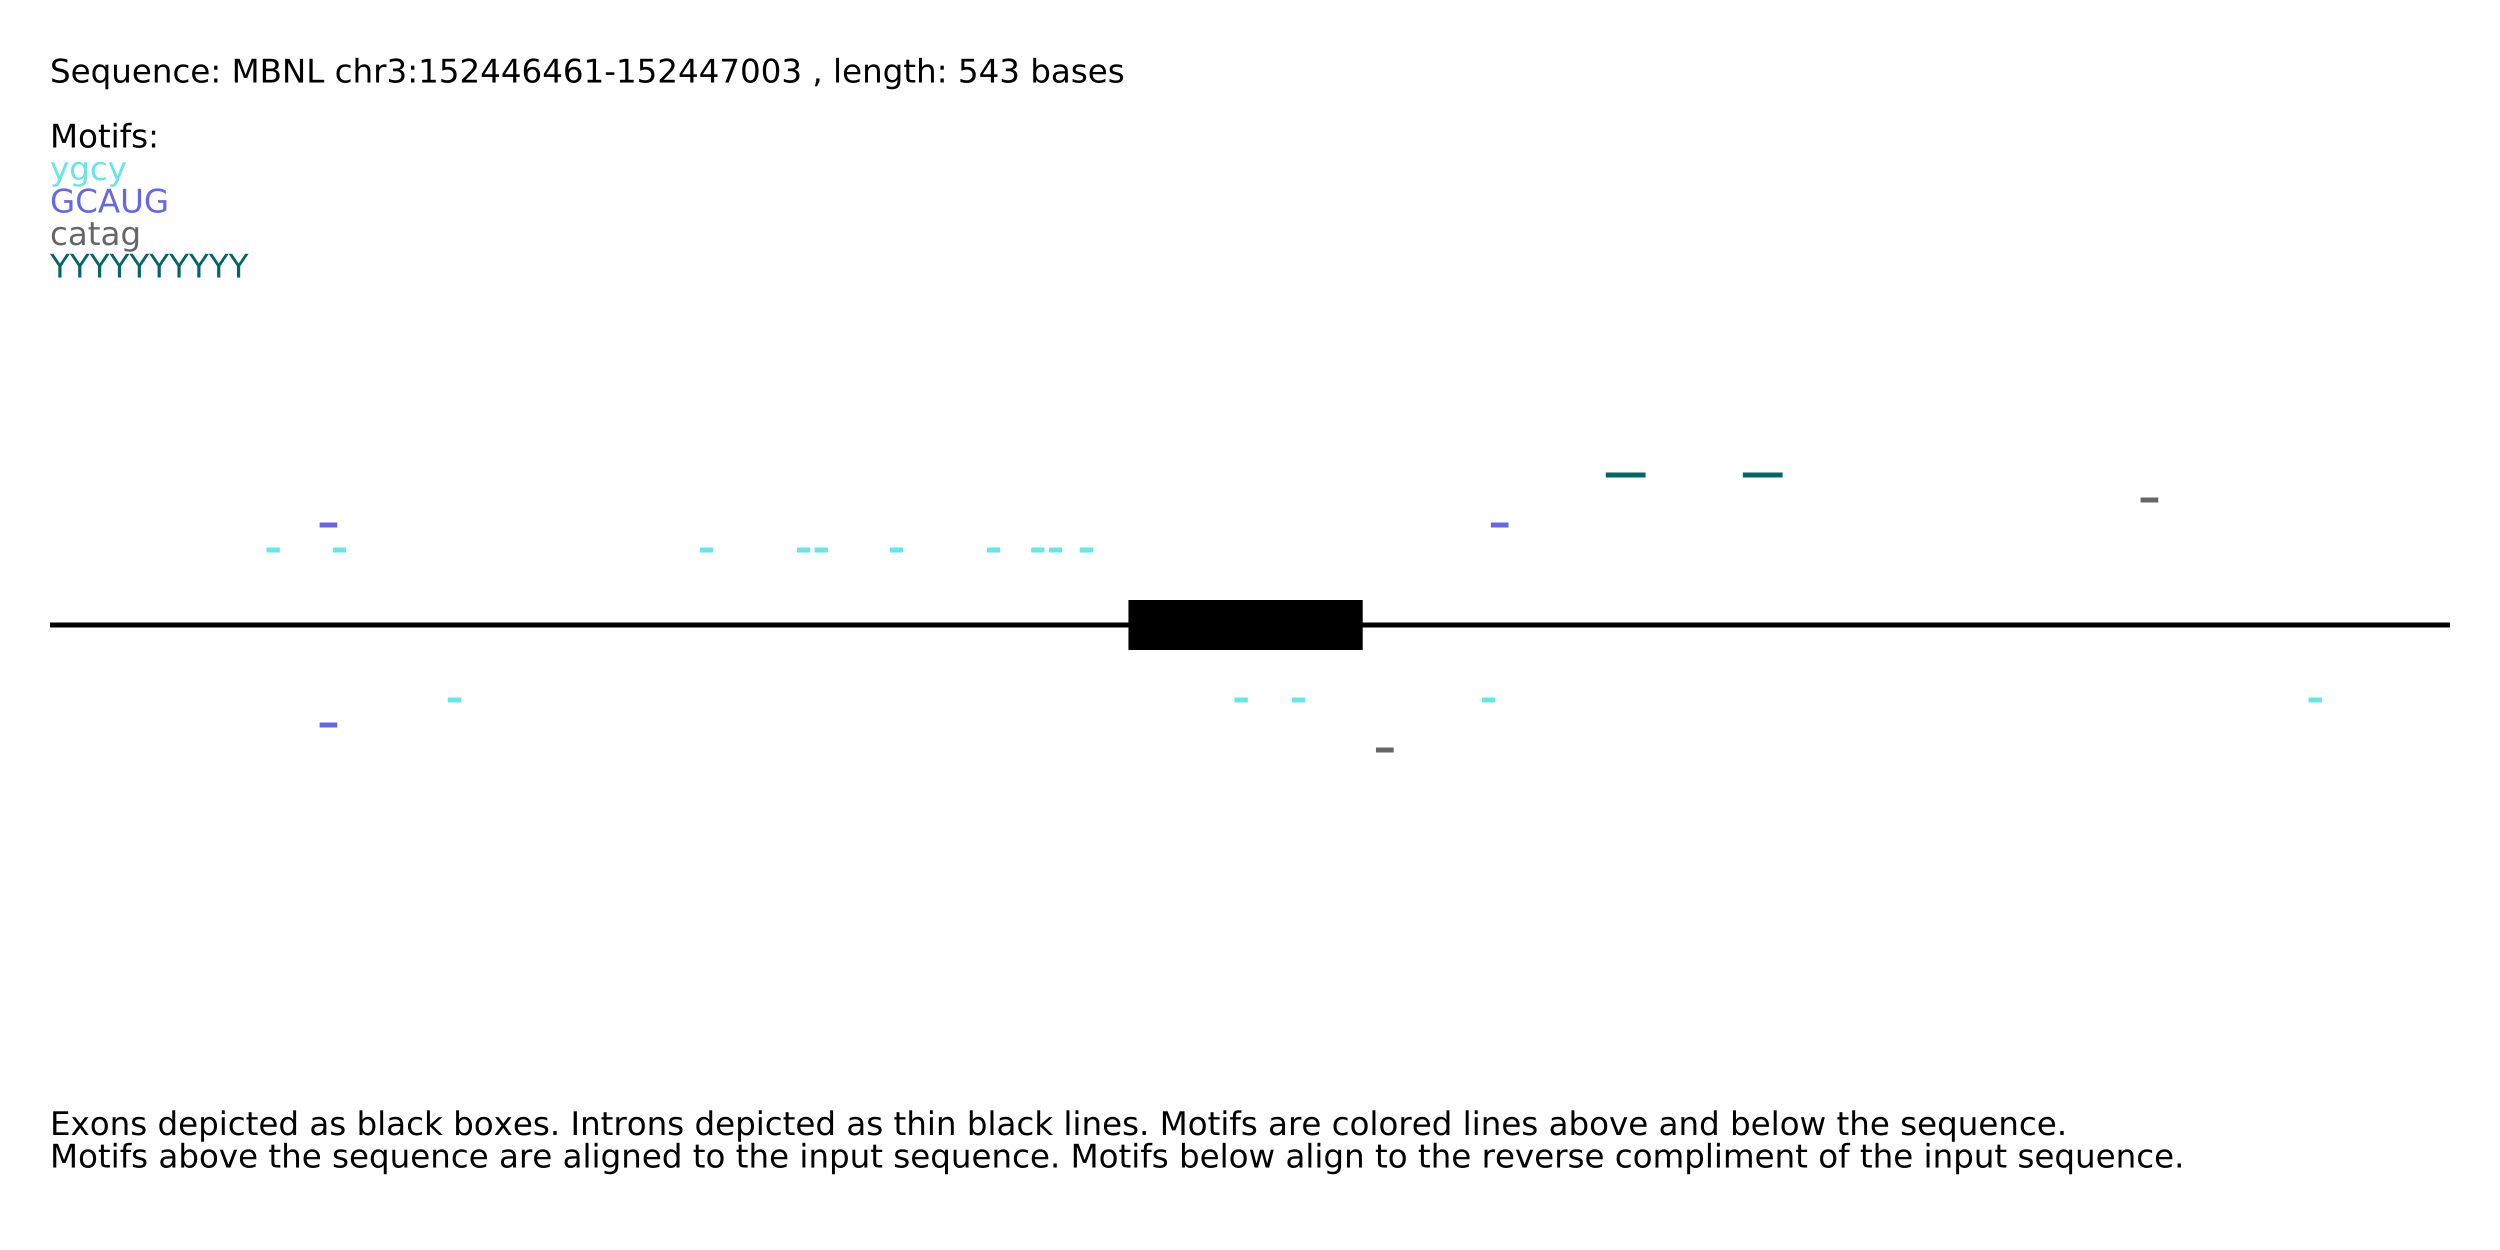 <?xml version="1.0" encoding="UTF-8"?>
<svg xmlns="http://www.w3.org/2000/svg" xmlns:xlink="http://www.w3.org/1999/xlink" width="1000pt" height="500pt" viewBox="0 0 1000 500" version="1.1">
<defs>
<g>
<symbol overflow="visible" id="glyph0-0">
<path style="stroke:none;" d="M 0.641 2.297 L 0.641 -9.172 L 7.141 -9.172 L 7.141 2.297 Z M 1.375 1.578 L 6.422 1.578 L 6.422 -8.438 L 1.375 -8.438 Z M 1.375 1.578 "/>
</symbol>
<symbol overflow="visible" id="glyph0-1">
<path style="stroke:none;" d="M 6.953 -9.172 L 6.953 -7.922 C 6.473 -8.148 6.016 -8.32 5.578 -8.438 C 5.148 -8.551 4.734 -8.609 4.328 -8.609 C 3.629 -8.609 3.086 -8.473 2.703 -8.203 C 2.328 -7.93 2.141 -7.547 2.141 -7.047 C 2.141 -6.629 2.266 -6.312 2.516 -6.094 C 2.773 -5.883 3.254 -5.711 3.953 -5.578 L 4.734 -5.422 C 5.68 -5.234 6.383 -4.91 6.844 -4.453 C 7.301 -3.992 7.531 -3.379 7.531 -2.609 C 7.531 -1.691 7.223 -0.992 6.609 -0.516 C 5.992 -0.047 5.086 0.188 3.891 0.188 C 3.441 0.188 2.961 0.133 2.453 0.031 C 1.953 -0.07 1.43 -0.223 0.891 -0.422 L 0.891 -1.734 C 1.41 -1.441 1.922 -1.223 2.422 -1.078 C 2.922 -0.93 3.41 -0.859 3.891 -0.859 C 4.629 -0.859 5.195 -1 5.594 -1.281 C 5.988 -1.57 6.188 -1.984 6.188 -2.516 C 6.188 -2.984 6.039 -3.348 5.75 -3.609 C 5.469 -3.867 5.004 -4.066 4.359 -4.203 L 3.578 -4.359 C 2.617 -4.547 1.926 -4.844 1.5 -5.25 C 1.07 -5.656 0.859 -6.219 0.859 -6.938 C 0.859 -7.781 1.148 -8.441 1.734 -8.922 C 2.328 -9.41 3.145 -9.656 4.188 -9.656 C 4.625 -9.656 5.07 -9.613 5.531 -9.531 C 6 -9.445 6.473 -9.328 6.953 -9.172 Z M 6.953 -9.172 "/>
</symbol>
<symbol overflow="visible" id="glyph0-2">
<path style="stroke:none;" d="M 7.312 -3.844 L 7.312 -3.281 L 1.938 -3.281 C 1.988 -2.469 2.227 -1.852 2.656 -1.438 C 3.094 -1.02 3.695 -0.812 4.469 -0.812 C 4.914 -0.812 5.348 -0.863 5.766 -0.969 C 6.191 -1.082 6.613 -1.25 7.031 -1.469 L 7.031 -0.359 C 6.613 -0.18 6.18 -0.047 5.734 0.047 C 5.297 0.141 4.852 0.188 4.406 0.188 C 3.27 0.188 2.367 -0.141 1.703 -0.797 C 1.047 -1.461 0.719 -2.359 0.719 -3.484 C 0.719 -4.648 1.031 -5.57 1.656 -6.25 C 2.289 -6.938 3.141 -7.281 4.203 -7.281 C 5.16 -7.281 5.914 -6.973 6.469 -6.359 C 7.031 -5.742 7.312 -4.906 7.312 -3.844 Z M 6.141 -4.188 C 6.129 -4.82 5.945 -5.332 5.594 -5.719 C 5.25 -6.102 4.789 -6.297 4.219 -6.297 C 3.562 -6.297 3.035 -6.109 2.641 -5.734 C 2.254 -5.367 2.031 -4.852 1.969 -4.188 Z M 6.141 -4.188 "/>
</symbol>
<symbol overflow="visible" id="glyph0-3">
<path style="stroke:none;" d="M 1.922 -3.547 C 1.922 -2.691 2.098 -2.02 2.453 -1.531 C 2.805 -1.039 3.289 -0.797 3.906 -0.797 C 4.531 -0.797 5.02 -1.039 5.375 -1.531 C 5.727 -2.02 5.906 -2.691 5.906 -3.547 C 5.906 -4.41 5.727 -5.082 5.375 -5.562 C 5.02 -6.051 4.531 -6.297 3.906 -6.297 C 3.289 -6.297 2.805 -6.051 2.453 -5.562 C 2.098 -5.082 1.922 -4.41 1.922 -3.547 Z M 5.906 -1.062 C 5.656 -0.645 5.344 -0.332 4.969 -0.125 C 4.594 0.082 4.145 0.188 3.625 0.188 C 2.77 0.188 2.07 -0.156 1.531 -0.844 C 0.988 -1.531 0.719 -2.43 0.719 -3.547 C 0.719 -4.66 0.988 -5.562 1.531 -6.25 C 2.07 -6.938 2.77 -7.281 3.625 -7.281 C 4.145 -7.281 4.594 -7.176 4.969 -6.969 C 5.344 -6.77 5.656 -6.457 5.906 -6.031 L 5.906 -7.109 L 7.078 -7.109 L 7.078 2.703 L 5.906 2.703 Z M 5.906 -1.062 "/>
</symbol>
<symbol overflow="visible" id="glyph0-4">
<path style="stroke:none;" d="M 1.109 -2.812 L 1.109 -7.109 L 2.266 -7.109 L 2.266 -2.844 C 2.266 -2.176 2.395 -1.672 2.656 -1.328 C 2.926 -0.992 3.32 -0.828 3.844 -0.828 C 4.477 -0.828 4.977 -1.023 5.344 -1.422 C 5.707 -1.828 5.891 -2.379 5.891 -3.078 L 5.891 -7.109 L 7.062 -7.109 L 7.062 0 L 5.891 0 L 5.891 -1.094 C 5.609 -0.656 5.281 -0.332 4.906 -0.125 C 4.531 0.082 4.094 0.188 3.594 0.188 C 2.781 0.188 2.16 -0.066 1.734 -0.578 C 1.316 -1.086 1.109 -1.832 1.109 -2.812 Z M 4.047 -7.281 Z M 4.047 -7.281 "/>
</symbol>
<symbol overflow="visible" id="glyph0-5">
<path style="stroke:none;" d="M 7.141 -4.297 L 7.141 0 L 5.969 0 L 5.969 -4.25 C 5.969 -4.926 5.836 -5.43 5.578 -5.766 C 5.316 -6.098 4.922 -6.266 4.391 -6.266 C 3.766 -6.266 3.27 -6.062 2.906 -5.656 C 2.539 -5.258 2.359 -4.711 2.359 -4.016 L 2.359 0 L 1.188 0 L 1.188 -7.109 L 2.359 -7.109 L 2.359 -6 C 2.641 -6.426 2.969 -6.742 3.344 -6.953 C 3.719 -7.172 4.156 -7.281 4.656 -7.281 C 5.469 -7.281 6.082 -7.023 6.5 -6.516 C 6.926 -6.016 7.141 -5.273 7.141 -4.297 Z M 7.141 -4.297 "/>
</symbol>
<symbol overflow="visible" id="glyph0-6">
<path style="stroke:none;" d="M 6.344 -6.844 L 6.344 -5.75 C 6.008 -5.926 5.676 -6.062 5.344 -6.156 C 5.008 -6.25 4.676 -6.297 4.344 -6.297 C 3.582 -6.297 2.992 -6.051 2.578 -5.562 C 2.16 -5.082 1.953 -4.41 1.953 -3.547 C 1.953 -2.68 2.16 -2.008 2.578 -1.531 C 2.992 -1.051 3.582 -0.812 4.344 -0.812 C 4.676 -0.812 5.008 -0.852 5.344 -0.938 C 5.676 -1.031 6.008 -1.172 6.344 -1.359 L 6.344 -0.266 C 6.02 -0.117 5.68 -0.008 5.328 0.062 C 4.984 0.145 4.613 0.188 4.219 0.188 C 3.145 0.188 2.289 -0.145 1.656 -0.812 C 1.031 -1.488 0.719 -2.398 0.719 -3.547 C 0.719 -4.703 1.035 -5.613 1.672 -6.281 C 2.305 -6.945 3.18 -7.281 4.297 -7.281 C 4.648 -7.281 5 -7.242 5.344 -7.172 C 5.688 -7.098 6.02 -6.988 6.344 -6.844 Z M 6.344 -6.844 "/>
</symbol>
<symbol overflow="visible" id="glyph0-7">
<path style="stroke:none;" d="M 1.531 -1.609 L 2.859 -1.609 L 2.859 0 L 1.531 0 Z M 1.531 -6.719 L 2.859 -6.719 L 2.859 -5.109 L 1.531 -5.109 Z M 1.531 -6.719 "/>
</symbol>
<symbol overflow="visible" id="glyph0-8">
<path style="stroke:none;" d=""/>
</symbol>
<symbol overflow="visible" id="glyph0-9">
<path style="stroke:none;" d="M 1.281 -9.484 L 3.188 -9.484 L 5.609 -3.031 L 8.031 -9.484 L 9.953 -9.484 L 9.953 0 L 8.703 0 L 8.703 -8.328 L 6.25 -1.828 L 4.969 -1.828 L 2.516 -8.328 L 2.516 0 L 1.281 0 Z M 1.281 -9.484 "/>
</symbol>
<symbol overflow="visible" id="glyph0-10">
<path style="stroke:none;" d="M 2.562 -4.531 L 2.562 -1.047 L 4.609 -1.047 C 5.305 -1.047 5.816 -1.188 6.141 -1.469 C 6.473 -1.758 6.641 -2.203 6.641 -2.797 C 6.641 -3.391 6.473 -3.828 6.141 -4.109 C 5.816 -4.391 5.305 -4.531 4.609 -4.531 Z M 2.562 -8.422 L 2.562 -5.562 L 4.453 -5.562 C 5.078 -5.562 5.539 -5.676 5.844 -5.906 C 6.156 -6.145 6.312 -6.508 6.312 -7 C 6.312 -7.477 6.156 -7.832 5.844 -8.062 C 5.539 -8.301 5.078 -8.422 4.453 -8.422 Z M 1.281 -9.484 L 4.547 -9.484 C 5.523 -9.484 6.281 -9.281 6.812 -8.875 C 7.344 -8.469 7.609 -7.891 7.609 -7.141 C 7.609 -6.555 7.473 -6.094 7.203 -5.75 C 6.93 -5.406 6.531 -5.191 6 -5.109 C 6.633 -4.973 7.125 -4.691 7.469 -4.266 C 7.82 -3.836 8 -3.301 8 -2.656 C 8 -1.812 7.707 -1.156 7.125 -0.688 C 6.551 -0.227 5.734 0 4.672 0 L 1.281 0 Z M 1.281 -9.484 "/>
</symbol>
<symbol overflow="visible" id="glyph0-11">
<path style="stroke:none;" d="M 1.281 -9.484 L 3 -9.484 L 7.203 -1.547 L 7.203 -9.484 L 8.453 -9.484 L 8.453 0 L 6.719 0 L 2.516 -7.922 L 2.516 0 L 1.281 0 Z M 1.281 -9.484 "/>
</symbol>
<symbol overflow="visible" id="glyph0-12">
<path style="stroke:none;" d="M 1.281 -9.484 L 2.562 -9.484 L 2.562 -1.078 L 7.172 -1.078 L 7.172 0 L 1.281 0 Z M 1.281 -9.484 "/>
</symbol>
<symbol overflow="visible" id="glyph0-13">
<path style="stroke:none;" d="M 7.141 -4.297 L 7.141 0 L 5.969 0 L 5.969 -4.25 C 5.969 -4.926 5.836 -5.43 5.578 -5.766 C 5.316 -6.098 4.922 -6.266 4.391 -6.266 C 3.766 -6.266 3.27 -6.062 2.906 -5.656 C 2.539 -5.258 2.359 -4.711 2.359 -4.016 L 2.359 0 L 1.188 0 L 1.188 -9.875 L 2.359 -9.875 L 2.359 -6 C 2.641 -6.426 2.969 -6.742 3.344 -6.953 C 3.719 -7.172 4.156 -7.281 4.656 -7.281 C 5.469 -7.281 6.082 -7.023 6.5 -6.516 C 6.926 -6.016 7.141 -5.273 7.141 -4.297 Z M 7.141 -4.297 "/>
</symbol>
<symbol overflow="visible" id="glyph0-14">
<path style="stroke:none;" d="M 5.344 -6.016 C 5.207 -6.086 5.062 -6.141 4.906 -6.172 C 4.758 -6.211 4.594 -6.234 4.406 -6.234 C 3.75 -6.234 3.242 -6.02 2.891 -5.594 C 2.535 -5.164 2.359 -4.551 2.359 -3.75 L 2.359 0 L 1.188 0 L 1.188 -7.109 L 2.359 -7.109 L 2.359 -6 C 2.598 -6.438 2.914 -6.758 3.312 -6.969 C 3.707 -7.176 4.188 -7.281 4.75 -7.281 C 4.832 -7.281 4.922 -7.273 5.016 -7.266 C 5.109 -7.254 5.219 -7.238 5.344 -7.219 Z M 5.344 -6.016 "/>
</symbol>
<symbol overflow="visible" id="glyph0-15">
<path style="stroke:none;" d="M 5.281 -5.109 C 5.895 -4.973 6.375 -4.695 6.719 -4.281 C 7.062 -3.875 7.234 -3.363 7.234 -2.75 C 7.234 -1.82 6.91 -1.098 6.266 -0.578 C 5.617 -0.066 4.703 0.188 3.516 0.188 C 3.117 0.188 2.707 0.145 2.281 0.062 C 1.863 -0.008 1.43 -0.125 0.984 -0.281 L 0.984 -1.531 C 1.348 -1.32 1.738 -1.16 2.156 -1.047 C 2.582 -0.941 3.023 -0.891 3.484 -0.891 C 4.285 -0.891 4.895 -1.047 5.312 -1.359 C 5.738 -1.68 5.953 -2.145 5.953 -2.75 C 5.953 -3.312 5.754 -3.75 5.359 -4.062 C 4.973 -4.375 4.43 -4.531 3.734 -4.531 L 2.625 -4.531 L 2.625 -5.594 L 3.781 -5.594 C 4.414 -5.594 4.898 -5.719 5.234 -5.969 C 5.566 -6.219 5.734 -6.582 5.734 -7.062 C 5.734 -7.539 5.562 -7.91 5.219 -8.172 C 4.875 -8.43 4.379 -8.562 3.734 -8.562 C 3.379 -8.562 3 -8.523 2.594 -8.453 C 2.195 -8.379 1.758 -8.258 1.281 -8.094 L 1.281 -9.25 C 1.758 -9.383 2.211 -9.484 2.641 -9.547 C 3.066 -9.617 3.469 -9.656 3.844 -9.656 C 4.82 -9.656 5.594 -9.43 6.156 -8.984 C 6.727 -8.547 7.016 -7.945 7.016 -7.188 C 7.016 -6.664 6.863 -6.223 6.562 -5.859 C 6.258 -5.492 5.832 -5.242 5.281 -5.109 Z M 5.281 -5.109 "/>
</symbol>
<symbol overflow="visible" id="glyph0-16">
<path style="stroke:none;" d="M 1.609 -1.078 L 3.703 -1.078 L 3.703 -8.312 L 1.422 -7.859 L 1.422 -9.016 L 3.688 -9.484 L 4.984 -9.484 L 4.984 -1.078 L 7.078 -1.078 L 7.078 0 L 1.609 0 Z M 1.609 -1.078 "/>
</symbol>
<symbol overflow="visible" id="glyph0-17">
<path style="stroke:none;" d="M 1.406 -9.484 L 6.438 -9.484 L 6.438 -8.391 L 2.578 -8.391 L 2.578 -6.078 C 2.766 -6.141 2.953 -6.188 3.141 -6.219 C 3.328 -6.25 3.508 -6.266 3.688 -6.266 C 4.75 -6.266 5.586 -5.973 6.203 -5.391 C 6.828 -4.816 7.141 -4.035 7.141 -3.047 C 7.141 -2.023 6.82 -1.227 6.188 -0.656 C 5.551 -0.094 4.656 0.188 3.5 0.188 C 3.102 0.188 2.695 0.148 2.281 0.078 C 1.863 0.016 1.438 -0.082 1 -0.219 L 1 -1.516 C 1.383 -1.305 1.781 -1.148 2.188 -1.047 C 2.594 -0.941 3.02 -0.891 3.469 -0.891 C 4.207 -0.891 4.789 -1.082 5.219 -1.469 C 5.645 -1.852 5.859 -2.379 5.859 -3.047 C 5.859 -3.703 5.645 -4.223 5.219 -4.609 C 4.789 -4.992 4.207 -5.188 3.469 -5.188 C 3.125 -5.188 2.781 -5.145 2.438 -5.062 C 2.102 -4.988 1.758 -4.875 1.406 -4.719 Z M 1.406 -9.484 "/>
</symbol>
<symbol overflow="visible" id="glyph0-18">
<path style="stroke:none;" d="M 2.5 -1.078 L 6.969 -1.078 L 6.969 0 L 0.953 0 L 0.953 -1.078 C 1.441 -1.578 2.102 -2.25 2.938 -3.094 C 3.781 -3.945 4.312 -4.5 4.531 -4.75 C 4.938 -5.207 5.219 -5.598 5.375 -5.922 C 5.539 -6.242 5.625 -6.555 5.625 -6.859 C 5.625 -7.367 5.445 -7.781 5.094 -8.094 C 4.75 -8.406 4.289 -8.562 3.719 -8.562 C 3.312 -8.562 2.883 -8.492 2.438 -8.359 C 2 -8.223 1.523 -8.008 1.016 -7.719 L 1.016 -9.016 C 1.535 -9.223 2.02 -9.379 2.469 -9.484 C 2.914 -9.598 3.32 -9.656 3.688 -9.656 C 4.676 -9.656 5.461 -9.406 6.047 -8.906 C 6.629 -8.414 6.922 -7.758 6.922 -6.938 C 6.922 -6.551 6.848 -6.18 6.703 -5.828 C 6.555 -5.484 6.289 -5.078 5.906 -4.609 C 5.801 -4.484 5.461 -4.125 4.891 -3.531 C 4.328 -2.945 3.531 -2.129 2.5 -1.078 Z M 2.5 -1.078 "/>
</symbol>
<symbol overflow="visible" id="glyph0-19">
<path style="stroke:none;" d="M 4.906 -8.359 L 1.672 -3.297 L 4.906 -3.297 Z M 4.578 -9.484 L 6.188 -9.484 L 6.188 -3.297 L 7.547 -3.297 L 7.547 -2.234 L 6.188 -2.234 L 6.188 0 L 4.906 0 L 4.906 -2.234 L 0.641 -2.234 L 0.641 -3.469 Z M 4.578 -9.484 "/>
</symbol>
<symbol overflow="visible" id="glyph0-20">
<path style="stroke:none;" d="M 4.297 -5.25 C 3.711 -5.25 3.254 -5.051 2.922 -4.656 C 2.586 -4.258 2.422 -3.723 2.422 -3.047 C 2.422 -2.359 2.586 -1.816 2.922 -1.422 C 3.254 -1.023 3.711 -0.828 4.297 -0.828 C 4.867 -0.828 5.32 -1.023 5.656 -1.422 C 5.988 -1.816 6.156 -2.359 6.156 -3.047 C 6.156 -3.723 5.988 -4.258 5.656 -4.656 C 5.32 -5.051 4.867 -5.25 4.297 -5.25 Z M 6.844 -9.266 L 6.844 -8.094 C 6.52 -8.25 6.191 -8.363 5.859 -8.438 C 5.535 -8.52 5.211 -8.562 4.891 -8.562 C 4.047 -8.562 3.398 -8.273 2.953 -7.703 C 2.504 -7.141 2.25 -6.281 2.188 -5.125 C 2.438 -5.488 2.75 -5.77 3.125 -5.969 C 3.5 -6.164 3.914 -6.266 4.375 -6.266 C 5.32 -6.266 6.07 -5.973 6.625 -5.391 C 7.176 -4.816 7.453 -4.035 7.453 -3.047 C 7.453 -2.066 7.16 -1.281 6.578 -0.688 C 6.004 -0.102 5.242 0.188 4.297 0.188 C 3.191 0.188 2.348 -0.234 1.766 -1.078 C 1.191 -1.922 0.906 -3.141 0.906 -4.734 C 0.906 -6.223 1.258 -7.414 1.969 -8.312 C 2.688 -9.207 3.645 -9.656 4.844 -9.656 C 5.156 -9.656 5.473 -9.617 5.797 -9.547 C 6.129 -9.484 6.477 -9.391 6.844 -9.266 Z M 6.844 -9.266 "/>
</symbol>
<symbol overflow="visible" id="glyph0-21">
<path style="stroke:none;" d="M 0.641 -4.078 L 4.062 -4.078 L 4.062 -3.047 L 0.641 -3.047 Z M 0.641 -4.078 "/>
</symbol>
<symbol overflow="visible" id="glyph0-22">
<path style="stroke:none;" d="M 1.062 -9.484 L 7.156 -9.484 L 7.156 -8.938 L 3.719 0 L 2.375 0 L 5.625 -8.391 L 1.062 -8.391 Z M 1.062 -9.484 "/>
</symbol>
<symbol overflow="visible" id="glyph0-23">
<path style="stroke:none;" d="M 4.125 -8.641 C 3.469 -8.641 2.973 -8.312 2.641 -7.656 C 2.305 -7.008 2.141 -6.035 2.141 -4.734 C 2.141 -3.43 2.305 -2.453 2.641 -1.797 C 2.973 -1.148 3.469 -0.828 4.125 -0.828 C 4.789 -0.828 5.289 -1.148 5.625 -1.797 C 5.957 -2.453 6.125 -3.43 6.125 -4.734 C 6.125 -6.035 5.957 -7.008 5.625 -7.656 C 5.289 -8.312 4.789 -8.641 4.125 -8.641 Z M 4.125 -9.656 C 5.188 -9.656 6 -9.234 6.562 -8.391 C 7.125 -7.547 7.406 -6.328 7.406 -4.734 C 7.406 -3.141 7.125 -1.922 6.562 -1.078 C 6 -0.234 5.188 0.188 4.125 0.188 C 3.07 0.188 2.266 -0.234 1.703 -1.078 C 1.141 -1.922 0.859 -3.141 0.859 -4.734 C 0.859 -6.328 1.141 -7.547 1.703 -8.391 C 2.266 -9.234 3.07 -9.656 4.125 -9.656 Z M 4.125 -9.656 "/>
</symbol>
<symbol overflow="visible" id="glyph0-24">
<path style="stroke:none;" d="M 1.531 -1.609 L 2.859 -1.609 L 2.859 -0.516 L 1.828 1.516 L 1 1.516 L 1.531 -0.516 Z M 1.531 -1.609 "/>
</symbol>
<symbol overflow="visible" id="glyph0-25">
<path style="stroke:none;" d="M 1.219 -9.875 L 2.391 -9.875 L 2.391 0 L 1.219 0 Z M 1.219 -9.875 "/>
</symbol>
<symbol overflow="visible" id="glyph0-26">
<path style="stroke:none;" d="M 5.906 -3.641 C 5.906 -4.484 5.727 -5.133 5.375 -5.594 C 5.031 -6.062 4.539 -6.297 3.906 -6.297 C 3.281 -6.297 2.789 -6.062 2.438 -5.594 C 2.094 -5.133 1.922 -4.484 1.922 -3.641 C 1.922 -2.797 2.094 -2.141 2.438 -1.672 C 2.789 -1.211 3.281 -0.984 3.906 -0.984 C 4.539 -0.984 5.031 -1.211 5.375 -1.672 C 5.727 -2.141 5.906 -2.797 5.906 -3.641 Z M 7.078 -0.875 C 7.078 0.332 6.805 1.227 6.266 1.812 C 5.723 2.406 4.898 2.703 3.797 2.703 C 3.391 2.703 3.004 2.672 2.641 2.609 C 2.273 2.547 1.922 2.453 1.578 2.328 L 1.578 1.188 C 1.922 1.375 2.258 1.508 2.594 1.594 C 2.926 1.688 3.266 1.734 3.609 1.734 C 4.379 1.734 4.953 1.535 5.328 1.141 C 5.711 0.742 5.906 0.141 5.906 -0.672 L 5.906 -1.25 C 5.664 -0.832 5.352 -0.52 4.969 -0.312 C 4.594 -0.102 4.145 0 3.625 0 C 2.75 0 2.047 -0.332 1.516 -1 C 0.984 -1.664 0.719 -2.547 0.719 -3.641 C 0.719 -4.734 0.984 -5.613 1.516 -6.281 C 2.047 -6.945 2.75 -7.281 3.625 -7.281 C 4.145 -7.281 4.594 -7.176 4.969 -6.969 C 5.352 -6.758 5.664 -6.445 5.906 -6.031 L 5.906 -7.109 L 7.078 -7.109 Z M 7.078 -0.875 "/>
</symbol>
<symbol overflow="visible" id="glyph0-27">
<path style="stroke:none;" d="M 2.375 -9.125 L 2.375 -7.109 L 4.781 -7.109 L 4.781 -6.203 L 2.375 -6.203 L 2.375 -2.344 C 2.375 -1.758 2.453 -1.383 2.609 -1.219 C 2.773 -1.062 3.102 -0.984 3.594 -0.984 L 4.781 -0.984 L 4.781 0 L 3.594 0 C 2.688 0 2.062 -0.164 1.719 -0.5 C 1.375 -0.844 1.203 -1.457 1.203 -2.344 L 1.203 -6.203 L 0.344 -6.203 L 0.344 -7.109 L 1.203 -7.109 L 1.203 -9.125 Z M 2.375 -9.125 "/>
</symbol>
<symbol overflow="visible" id="glyph0-28">
<path style="stroke:none;" d="M 6.328 -3.547 C 6.328 -4.41 6.148 -5.082 5.797 -5.562 C 5.441 -6.051 4.957 -6.297 4.344 -6.297 C 3.727 -6.297 3.242 -6.051 2.891 -5.562 C 2.535 -5.082 2.359 -4.41 2.359 -3.547 C 2.359 -2.691 2.535 -2.02 2.891 -1.531 C 3.242 -1.039 3.727 -0.797 4.344 -0.797 C 4.957 -0.797 5.441 -1.039 5.797 -1.531 C 6.148 -2.02 6.328 -2.691 6.328 -3.547 Z M 2.359 -6.031 C 2.598 -6.457 2.906 -6.77 3.281 -6.969 C 3.656 -7.176 4.102 -7.281 4.625 -7.281 C 5.488 -7.281 6.191 -6.938 6.734 -6.25 C 7.273 -5.562 7.547 -4.66 7.547 -3.547 C 7.547 -2.43 7.273 -1.531 6.734 -0.844 C 6.191 -0.156 5.488 0.188 4.625 0.188 C 4.102 0.188 3.656 0.082 3.281 -0.125 C 2.906 -0.332 2.598 -0.645 2.359 -1.062 L 2.359 0 L 1.188 0 L 1.188 -9.875 L 2.359 -9.875 Z M 2.359 -6.031 "/>
</symbol>
<symbol overflow="visible" id="glyph0-29">
<path style="stroke:none;" d="M 4.453 -3.578 C 3.516 -3.578 2.863 -3.469 2.5 -3.25 C 2.133 -3.031 1.953 -2.66 1.953 -2.141 C 1.953 -1.734 2.086 -1.406 2.359 -1.156 C 2.629 -0.914 3 -0.797 3.469 -0.797 C 4.113 -0.797 4.633 -1.023 5.031 -1.484 C 5.426 -1.941 5.625 -2.551 5.625 -3.312 L 5.625 -3.578 Z M 6.781 -4.062 L 6.781 0 L 5.625 0 L 5.625 -1.078 C 5.352 -0.648 5.02 -0.332 4.625 -0.125 C 4.227 0.082 3.738 0.188 3.156 0.188 C 2.426 0.188 1.848 -0.016 1.422 -0.422 C 0.992 -0.836 0.781 -1.383 0.781 -2.062 C 0.781 -2.863 1.047 -3.469 1.578 -3.875 C 2.117 -4.281 2.922 -4.484 3.984 -4.484 L 5.625 -4.484 L 5.625 -4.609 C 5.625 -5.141 5.445 -5.551 5.094 -5.844 C 4.738 -6.145 4.238 -6.297 3.594 -6.297 C 3.188 -6.297 2.789 -6.242 2.406 -6.141 C 2.02 -6.047 1.648 -5.898 1.297 -5.703 L 1.297 -6.781 C 1.723 -6.945 2.141 -7.07 2.547 -7.156 C 2.953 -7.238 3.344 -7.281 3.719 -7.281 C 4.75 -7.281 5.516 -7.016 6.016 -6.484 C 6.523 -5.953 6.781 -5.145 6.781 -4.062 Z M 6.781 -4.062 "/>
</symbol>
<symbol overflow="visible" id="glyph0-30">
<path style="stroke:none;" d="M 5.75 -6.906 L 5.75 -5.797 C 5.426 -5.961 5.086 -6.086 4.734 -6.172 C 4.379 -6.254 4.008 -6.297 3.625 -6.297 C 3.039 -6.297 2.602 -6.207 2.312 -6.031 C 2.031 -5.852 1.891 -5.586 1.891 -5.234 C 1.891 -4.961 1.988 -4.75 2.188 -4.594 C 2.395 -4.445 2.816 -4.301 3.453 -4.156 L 3.844 -4.062 C 4.676 -3.883 5.266 -3.633 5.609 -3.312 C 5.961 -2.988 6.141 -2.539 6.141 -1.969 C 6.141 -1.301 5.879 -0.773 5.359 -0.391 C 4.836 -0.004 4.117 0.188 3.203 0.188 C 2.816 0.188 2.414 0.148 2 0.078 C 1.594 0.004 1.16 -0.109 0.703 -0.266 L 0.703 -1.469 C 1.141 -1.238 1.566 -1.066 1.984 -0.953 C 2.398 -0.848 2.812 -0.797 3.219 -0.797 C 3.77 -0.797 4.191 -0.891 4.484 -1.078 C 4.785 -1.266 4.938 -1.531 4.938 -1.875 C 4.938 -2.188 4.828 -2.426 4.609 -2.594 C 4.398 -2.77 3.938 -2.938 3.219 -3.094 L 2.812 -3.188 C 2.082 -3.344 1.555 -3.578 1.234 -3.891 C 0.91 -4.203 0.75 -4.633 0.75 -5.188 C 0.75 -5.852 0.984 -6.367 1.453 -6.734 C 1.93 -7.098 2.609 -7.281 3.484 -7.281 C 3.91 -7.281 4.316 -7.25 4.703 -7.188 C 5.086 -7.125 5.438 -7.031 5.75 -6.906 Z M 5.75 -6.906 "/>
</symbol>
<symbol overflow="visible" id="glyph0-31">
<path style="stroke:none;" d="M 3.984 -6.297 C 3.359 -6.297 2.863 -6.051 2.5 -5.562 C 2.133 -5.07 1.953 -4.398 1.953 -3.547 C 1.953 -2.691 2.129 -2.02 2.484 -1.531 C 2.848 -1.051 3.348 -0.812 3.984 -0.812 C 4.598 -0.812 5.086 -1.055 5.453 -1.547 C 5.816 -2.035 6 -2.703 6 -3.547 C 6 -4.391 5.816 -5.055 5.453 -5.547 C 5.086 -6.047 4.598 -6.297 3.984 -6.297 Z M 3.984 -7.281 C 4.992 -7.281 5.789 -6.945 6.375 -6.281 C 6.957 -5.625 7.25 -4.711 7.25 -3.547 C 7.25 -2.379 6.957 -1.461 6.375 -0.797 C 5.789 -0.141 4.992 0.188 3.984 0.188 C 2.961 0.188 2.16 -0.141 1.578 -0.797 C 1.004 -1.461 0.719 -2.379 0.719 -3.547 C 0.719 -4.711 1.004 -5.625 1.578 -6.281 C 2.16 -6.945 2.961 -7.281 3.984 -7.281 Z M 3.984 -7.281 "/>
</symbol>
<symbol overflow="visible" id="glyph0-32">
<path style="stroke:none;" d="M 1.219 -7.109 L 2.391 -7.109 L 2.391 0 L 1.219 0 Z M 1.219 -9.875 L 2.391 -9.875 L 2.391 -8.391 L 1.219 -8.391 Z M 1.219 -9.875 "/>
</symbol>
<symbol overflow="visible" id="glyph0-33">
<path style="stroke:none;" d="M 4.828 -9.875 L 4.828 -8.906 L 3.703 -8.906 C 3.285 -8.906 2.992 -8.816 2.828 -8.641 C 2.672 -8.473 2.594 -8.172 2.594 -7.734 L 2.594 -7.109 L 4.516 -7.109 L 4.516 -6.203 L 2.594 -6.203 L 2.594 0 L 1.422 0 L 1.422 -6.203 L 0.297 -6.203 L 0.297 -7.109 L 1.422 -7.109 L 1.422 -7.609 C 1.422 -8.398 1.602 -8.973 1.969 -9.328 C 2.332 -9.691 2.914 -9.875 3.719 -9.875 Z M 4.828 -9.875 "/>
</symbol>
<symbol overflow="visible" id="glyph0-34">
<path style="stroke:none;" d="M 1.281 -9.484 L 7.266 -9.484 L 7.266 -8.391 L 2.562 -8.391 L 2.562 -5.594 L 7.078 -5.594 L 7.078 -4.516 L 2.562 -4.516 L 2.562 -1.078 L 7.375 -1.078 L 7.375 0 L 1.281 0 Z M 1.281 -9.484 "/>
</symbol>
<symbol overflow="visible" id="glyph0-35">
<path style="stroke:none;" d="M 7.141 -7.109 L 4.562 -3.656 L 7.266 0 L 5.891 0 L 3.828 -2.797 L 1.75 0 L 0.375 0 L 3.141 -3.719 L 0.609 -7.109 L 1.984 -7.109 L 3.875 -4.578 L 5.75 -7.109 Z M 7.141 -7.109 "/>
</symbol>
<symbol overflow="visible" id="glyph0-36">
<path style="stroke:none;" d="M 5.906 -6.031 L 5.906 -9.875 L 7.078 -9.875 L 7.078 0 L 5.906 0 L 5.906 -1.062 C 5.656 -0.645 5.344 -0.332 4.969 -0.125 C 4.594 0.082 4.145 0.188 3.625 0.188 C 2.77 0.188 2.07 -0.156 1.531 -0.844 C 0.988 -1.531 0.719 -2.43 0.719 -3.547 C 0.719 -4.66 0.988 -5.562 1.531 -6.25 C 2.07 -6.938 2.77 -7.281 3.625 -7.281 C 4.145 -7.281 4.594 -7.176 4.969 -6.969 C 5.344 -6.77 5.656 -6.457 5.906 -6.031 Z M 1.922 -3.547 C 1.922 -2.691 2.098 -2.02 2.453 -1.531 C 2.805 -1.039 3.289 -0.797 3.906 -0.797 C 4.531 -0.797 5.02 -1.039 5.375 -1.531 C 5.727 -2.02 5.906 -2.691 5.906 -3.547 C 5.906 -4.41 5.727 -5.082 5.375 -5.562 C 5.02 -6.051 4.531 -6.297 3.906 -6.297 C 3.289 -6.297 2.805 -6.051 2.453 -5.562 C 2.098 -5.082 1.922 -4.41 1.922 -3.547 Z M 1.922 -3.547 "/>
</symbol>
<symbol overflow="visible" id="glyph0-37">
<path style="stroke:none;" d="M 2.359 -1.062 L 2.359 2.703 L 1.188 2.703 L 1.188 -7.109 L 2.359 -7.109 L 2.359 -6.031 C 2.598 -6.457 2.906 -6.77 3.281 -6.969 C 3.656 -7.176 4.102 -7.281 4.625 -7.281 C 5.488 -7.281 6.191 -6.938 6.734 -6.25 C 7.273 -5.562 7.547 -4.66 7.547 -3.547 C 7.547 -2.43 7.273 -1.531 6.734 -0.844 C 6.191 -0.156 5.488 0.188 4.625 0.188 C 4.102 0.188 3.656 0.082 3.281 -0.125 C 2.906 -0.332 2.598 -0.645 2.359 -1.062 Z M 6.328 -3.547 C 6.328 -4.41 6.148 -5.082 5.797 -5.562 C 5.441 -6.051 4.957 -6.297 4.344 -6.297 C 3.727 -6.297 3.242 -6.051 2.891 -5.562 C 2.535 -5.082 2.359 -4.41 2.359 -3.547 C 2.359 -2.691 2.535 -2.02 2.891 -1.531 C 3.242 -1.039 3.727 -0.797 4.344 -0.797 C 4.957 -0.797 5.441 -1.039 5.797 -1.531 C 6.148 -2.02 6.328 -2.691 6.328 -3.547 Z M 6.328 -3.547 "/>
</symbol>
<symbol overflow="visible" id="glyph0-38">
<path style="stroke:none;" d="M 1.188 -9.875 L 2.359 -9.875 L 2.359 -4.047 L 5.844 -7.109 L 7.328 -7.109 L 3.562 -3.781 L 7.484 0 L 5.969 0 L 2.359 -3.469 L 2.359 0 L 1.188 0 Z M 1.188 -9.875 "/>
</symbol>
<symbol overflow="visible" id="glyph0-39">
<path style="stroke:none;" d="M 1.391 -1.609 L 2.734 -1.609 L 2.734 0 L 1.391 0 Z M 1.391 -1.609 "/>
</symbol>
<symbol overflow="visible" id="glyph0-40">
<path style="stroke:none;" d="M 1.281 -9.484 L 2.562 -9.484 L 2.562 0 L 1.281 0 Z M 1.281 -9.484 "/>
</symbol>
<symbol overflow="visible" id="glyph0-41">
<path style="stroke:none;" d="M 0.391 -7.109 L 1.625 -7.109 L 3.844 -1.141 L 6.062 -7.109 L 7.312 -7.109 L 4.641 0 L 3.047 0 Z M 0.391 -7.109 "/>
</symbol>
<symbol overflow="visible" id="glyph0-42">
<path style="stroke:none;" d="M 0.547 -7.109 L 1.719 -7.109 L 3.172 -1.562 L 4.625 -7.109 L 6 -7.109 L 7.469 -1.562 L 8.922 -7.109 L 10.094 -7.109 L 8.234 0 L 6.844 0 L 5.312 -5.828 L 3.781 0 L 2.406 0 Z M 0.547 -7.109 "/>
</symbol>
<symbol overflow="visible" id="glyph0-43">
<path style="stroke:none;" d="M 6.766 -5.75 C 7.055 -6.27 7.406 -6.656 7.812 -6.906 C 8.219 -7.156 8.695 -7.281 9.25 -7.281 C 9.988 -7.281 10.555 -7.02 10.953 -6.5 C 11.359 -5.977 11.562 -5.242 11.562 -4.297 L 11.562 0 L 10.391 0 L 10.391 -4.25 C 10.391 -4.938 10.266 -5.441 10.016 -5.766 C 9.773 -6.098 9.41 -6.266 8.922 -6.266 C 8.316 -6.266 7.836 -6.062 7.484 -5.656 C 7.129 -5.258 6.953 -4.711 6.953 -4.016 L 6.953 0 L 5.781 0 L 5.781 -4.25 C 5.781 -4.938 5.66 -5.441 5.422 -5.766 C 5.18 -6.098 4.805 -6.266 4.297 -6.266 C 3.703 -6.266 3.227 -6.062 2.875 -5.656 C 2.531 -5.25 2.359 -4.703 2.359 -4.016 L 2.359 0 L 1.188 0 L 1.188 -7.109 L 2.359 -7.109 L 2.359 -6 C 2.617 -6.438 2.938 -6.758 3.312 -6.969 C 3.688 -7.176 4.129 -7.281 4.641 -7.281 C 5.16 -7.281 5.598 -7.148 5.953 -6.891 C 6.316 -6.629 6.586 -6.25 6.766 -5.75 Z M 6.766 -5.75 "/>
</symbol>
<symbol overflow="visible" id="glyph0-44">
<path style="stroke:none;" d="M 4.188 0.656 C 3.852 1.508 3.531 2.062 3.219 2.312 C 2.906 2.57 2.488 2.703 1.969 2.703 L 1.031 2.703 L 1.031 1.734 L 1.719 1.734 C 2.039 1.734 2.289 1.656 2.469 1.5 C 2.645 1.344 2.836 0.984 3.047 0.422 L 3.266 -0.109 L 0.391 -7.109 L 1.625 -7.109 L 3.844 -1.547 L 6.062 -7.109 L 7.312 -7.109 Z M 4.188 0.656 "/>
</symbol>
<symbol overflow="visible" id="glyph0-45">
<path style="stroke:none;" d="M 7.734 -1.359 L 7.734 -3.891 L 5.641 -3.891 L 5.641 -4.953 L 9 -4.953 L 9 -0.875 C 8.508 -0.531 7.961 -0.266 7.359 -0.078 C 6.766 0.098 6.129 0.188 5.453 0.188 C 3.973 0.188 2.816 -0.242 1.984 -1.109 C 1.148 -1.973 0.734 -3.18 0.734 -4.734 C 0.734 -6.273 1.148 -7.477 1.984 -8.344 C 2.816 -9.219 3.973 -9.656 5.453 -9.656 C 6.078 -9.656 6.664 -9.578 7.219 -9.422 C 7.781 -9.266 8.297 -9.039 8.766 -8.75 L 8.766 -7.375 C 8.285 -7.781 7.781 -8.082 7.25 -8.281 C 6.719 -8.488 6.156 -8.594 5.562 -8.594 C 4.406 -8.594 3.535 -8.27 2.953 -7.625 C 2.367 -6.977 2.078 -6.016 2.078 -4.734 C 2.078 -3.453 2.367 -2.488 2.953 -1.844 C 3.535 -1.195 4.406 -0.875 5.562 -0.875 C 6.02 -0.875 6.426 -0.91 6.781 -0.984 C 7.133 -1.066 7.453 -1.191 7.734 -1.359 Z M 7.734 -1.359 "/>
</symbol>
<symbol overflow="visible" id="glyph0-46">
<path style="stroke:none;" d="M 8.375 -8.75 L 8.375 -7.391 C 7.938 -7.797 7.473 -8.098 6.984 -8.297 C 6.504 -8.492 5.988 -8.594 5.438 -8.594 C 4.352 -8.594 3.52 -8.258 2.938 -7.594 C 2.363 -6.938 2.078 -5.984 2.078 -4.734 C 2.078 -3.484 2.363 -2.523 2.938 -1.859 C 3.52 -1.203 4.352 -0.875 5.438 -0.875 C 5.988 -0.875 6.504 -0.973 6.984 -1.172 C 7.473 -1.367 7.938 -1.664 8.375 -2.062 L 8.375 -0.734 C 7.926 -0.422 7.453 -0.188 6.953 -0.031 C 6.453 0.113 5.922 0.188 5.359 0.188 C 3.922 0.188 2.789 -0.25 1.969 -1.125 C 1.145 -2.008 0.734 -3.211 0.734 -4.734 C 0.734 -6.254 1.145 -7.453 1.969 -8.328 C 2.789 -9.211 3.922 -9.656 5.359 -9.656 C 5.922 -9.656 6.453 -9.578 6.953 -9.422 C 7.461 -9.273 7.938 -9.051 8.375 -8.75 Z M 8.375 -8.75 "/>
</symbol>
<symbol overflow="visible" id="glyph0-47">
<path style="stroke:none;" d="M 4.438 -8.219 L 2.703 -3.5 L 6.188 -3.5 Z M 3.719 -9.484 L 5.172 -9.484 L 8.781 0 L 7.453 0 L 6.594 -2.438 L 2.312 -2.438 L 1.453 0 L 0.109 0 Z M 3.719 -9.484 "/>
</symbol>
<symbol overflow="visible" id="glyph0-48">
<path style="stroke:none;" d="M 1.125 -9.484 L 2.422 -9.484 L 2.422 -3.719 C 2.422 -2.707 2.602 -1.977 2.969 -1.531 C 3.332 -1.082 3.93 -0.859 4.766 -0.859 C 5.586 -0.859 6.18 -1.082 6.547 -1.531 C 6.91 -1.977 7.094 -2.707 7.094 -3.719 L 7.094 -9.484 L 8.391 -9.484 L 8.391 -3.562 C 8.391 -2.32 8.082 -1.383 7.469 -0.75 C 6.852 -0.125 5.953 0.188 4.766 0.188 C 3.566 0.188 2.66 -0.125 2.047 -0.75 C 1.43 -1.383 1.125 -2.32 1.125 -3.562 Z M 1.125 -9.484 "/>
</symbol>
<symbol overflow="visible" id="glyph0-49">
<path style="stroke:none;" d="M -0.031 -9.484 L 1.359 -9.484 L 3.984 -5.578 L 6.594 -9.484 L 7.969 -9.484 L 4.609 -4.516 L 4.609 0 L 3.328 0 L 3.328 -4.516 Z M -0.031 -9.484 "/>
</symbol>
</g>
</defs>
<g id="surface6">
<g style="fill:rgb(0%,0%,0%);fill-opacity:1;">
  <use xlink:href="#glyph0-1" x="20" y="33"/>
  <use xlink:href="#glyph0-2" x="28.252" y="33"/>
  <use xlink:href="#glyph0-3" x="36.25" y="33"/>
  <use xlink:href="#glyph0-4" x="44.502" y="33"/>
  <use xlink:href="#glyph0-2" x="52.741" y="33"/>
  <use xlink:href="#glyph0-5" x="60.739" y="33"/>
  <use xlink:href="#glyph0-6" x="68.979" y="33"/>
  <use xlink:href="#glyph0-2" x="76.126" y="33"/>
  <use xlink:href="#glyph0-7" x="84.124" y="33"/>
  <use xlink:href="#glyph0-8" x="88.504" y="33"/>
  <use xlink:href="#glyph0-9" x="92.636" y="33"/>
  <use xlink:href="#glyph0-10" x="103.853" y="33"/>
  <use xlink:href="#glyph0-11" x="112.771" y="33"/>
  <use xlink:href="#glyph0-12" x="122.496" y="33"/>
  <use xlink:href="#glyph0-8" x="129.738" y="33"/>
  <use xlink:href="#glyph0-6" x="133.871" y="33"/>
  <use xlink:href="#glyph0-13" x="141.018" y="33"/>
  <use xlink:href="#glyph0-14" x="149.257" y="33"/>
  <use xlink:href="#glyph0-15" x="154.602" y="33"/>
  <use xlink:href="#glyph0-7" x="162.873" y="33"/>
  <use xlink:href="#glyph0-16" x="167.253" y="33"/>
  <use xlink:href="#glyph0-17" x="175.524" y="33"/>
  <use xlink:href="#glyph0-18" x="183.795" y="33"/>
  <use xlink:href="#glyph0-19" x="192.066" y="33"/>
  <use xlink:href="#glyph0-19" x="200.337" y="33"/>
  <use xlink:href="#glyph0-20" x="208.608" y="33"/>
  <use xlink:href="#glyph0-19" x="216.879" y="33"/>
  <use xlink:href="#glyph0-20" x="225.15" y="33"/>
  <use xlink:href="#glyph0-16" x="233.421" y="33"/>
  <use xlink:href="#glyph0-21" x="241.692" y="33"/>
  <use xlink:href="#glyph0-16" x="246.383" y="33"/>
  <use xlink:href="#glyph0-17" x="254.654" y="33"/>
  <use xlink:href="#glyph0-18" x="262.925" y="33"/>
  <use xlink:href="#glyph0-19" x="271.196" y="33"/>
  <use xlink:href="#glyph0-19" x="279.467" y="33"/>
  <use xlink:href="#glyph0-22" x="287.738" y="33"/>
  <use xlink:href="#glyph0-23" x="296.009" y="33"/>
  <use xlink:href="#glyph0-23" x="304.28" y="33"/>
  <use xlink:href="#glyph0-15" x="312.551" y="33"/>
  <use xlink:href="#glyph0-8" x="320.822" y="33"/>
  <use xlink:href="#glyph0-24" x="324.954" y="33"/>
  <use xlink:href="#glyph0-8" x="329.086" y="33"/>
  <use xlink:href="#glyph0-25" x="333.219" y="33"/>
  <use xlink:href="#glyph0-2" x="336.831" y="33"/>
  <use xlink:href="#glyph0-5" x="344.829" y="33"/>
  <use xlink:href="#glyph0-26" x="353.068" y="33"/>
  <use xlink:href="#glyph0-27" x="361.32" y="33"/>
  <use xlink:href="#glyph0-13" x="366.417" y="33"/>
  <use xlink:href="#glyph0-7" x="374.656" y="33"/>
  <use xlink:href="#glyph0-8" x="379.036" y="33"/>
  <use xlink:href="#glyph0-17" x="383.168" y="33"/>
  <use xlink:href="#glyph0-19" x="391.439" y="33"/>
  <use xlink:href="#glyph0-15" x="399.71" y="33"/>
  <use xlink:href="#glyph0-8" x="407.981" y="33"/>
  <use xlink:href="#glyph0-28" x="412.114" y="33"/>
  <use xlink:href="#glyph0-29" x="420.366" y="33"/>
  <use xlink:href="#glyph0-30" x="428.332" y="33"/>
  <use xlink:href="#glyph0-2" x="435.105" y="33"/>
  <use xlink:href="#glyph0-30" x="443.103" y="33"/>
</g>
<g style="fill:rgb(0%,0%,0%);fill-opacity:1;">
  <use xlink:href="#glyph0-9" x="20" y="59"/>
  <use xlink:href="#glyph0-31" x="31.216" y="59"/>
  <use xlink:href="#glyph0-27" x="39.17" y="59"/>
  <use xlink:href="#glyph0-32" x="44.267" y="59"/>
  <use xlink:href="#glyph0-33" x="47.879" y="59"/>
  <use xlink:href="#glyph0-30" x="52.456" y="59"/>
  <use xlink:href="#glyph0-7" x="59.229" y="59"/>
</g>
<g style="fill:rgb(0%,0%,0%);fill-opacity:1;">
  <use xlink:href="#glyph0-34" x="20" y="454"/>
  <use xlink:href="#glyph0-35" x="28.214" y="454"/>
  <use xlink:href="#glyph0-31" x="35.907" y="454"/>
  <use xlink:href="#glyph0-5" x="43.861" y="454"/>
  <use xlink:href="#glyph0-30" x="52.1" y="454"/>
  <use xlink:href="#glyph0-8" x="58.873" y="454"/>
  <use xlink:href="#glyph0-36" x="63.005" y="454"/>
  <use xlink:href="#glyph0-2" x="71.257" y="454"/>
  <use xlink:href="#glyph0-37" x="79.255" y="454"/>
  <use xlink:href="#glyph0-32" x="87.507" y="454"/>
  <use xlink:href="#glyph0-6" x="91.119" y="454"/>
  <use xlink:href="#glyph0-27" x="98.267" y="454"/>
  <use xlink:href="#glyph0-2" x="103.364" y="454"/>
  <use xlink:href="#glyph0-36" x="111.362" y="454"/>
  <use xlink:href="#glyph0-8" x="119.614" y="454"/>
  <use xlink:href="#glyph0-29" x="123.746" y="454"/>
  <use xlink:href="#glyph0-30" x="131.712" y="454"/>
  <use xlink:href="#glyph0-8" x="138.485" y="454"/>
  <use xlink:href="#glyph0-28" x="142.618" y="454"/>
  <use xlink:href="#glyph0-25" x="150.87" y="454"/>
  <use xlink:href="#glyph0-29" x="154.481" y="454"/>
  <use xlink:href="#glyph0-6" x="162.448" y="454"/>
  <use xlink:href="#glyph0-38" x="169.595" y="454"/>
  <use xlink:href="#glyph0-8" x="177.124" y="454"/>
  <use xlink:href="#glyph0-28" x="181.256" y="454"/>
  <use xlink:href="#glyph0-31" x="189.508" y="454"/>
  <use xlink:href="#glyph0-35" x="197.461" y="454"/>
  <use xlink:href="#glyph0-2" x="205.155" y="454"/>
  <use xlink:href="#glyph0-30" x="213.153" y="454"/>
  <use xlink:href="#glyph0-39" x="219.926" y="454"/>
  <use xlink:href="#glyph0-8" x="224.058" y="454"/>
  <use xlink:href="#glyph0-40" x="228.19" y="454"/>
  <use xlink:href="#glyph0-5" x="232.024" y="454"/>
  <use xlink:href="#glyph0-27" x="240.264" y="454"/>
  <use xlink:href="#glyph0-14" x="245.361" y="454"/>
  <use xlink:href="#glyph0-31" x="250.706" y="454"/>
  <use xlink:href="#glyph0-5" x="258.659" y="454"/>
  <use xlink:href="#glyph0-30" x="266.898" y="454"/>
  <use xlink:href="#glyph0-8" x="273.671" y="454"/>
  <use xlink:href="#glyph0-36" x="277.804" y="454"/>
  <use xlink:href="#glyph0-2" x="286.056" y="454"/>
  <use xlink:href="#glyph0-37" x="294.054" y="454"/>
  <use xlink:href="#glyph0-32" x="302.306" y="454"/>
  <use xlink:href="#glyph0-6" x="305.917" y="454"/>
  <use xlink:href="#glyph0-27" x="313.065" y="454"/>
  <use xlink:href="#glyph0-2" x="318.162" y="454"/>
  <use xlink:href="#glyph0-36" x="326.16" y="454"/>
  <use xlink:href="#glyph0-8" x="334.412" y="454"/>
  <use xlink:href="#glyph0-29" x="338.544" y="454"/>
  <use xlink:href="#glyph0-30" x="346.511" y="454"/>
  <use xlink:href="#glyph0-8" x="353.284" y="454"/>
  <use xlink:href="#glyph0-27" x="357.416" y="454"/>
  <use xlink:href="#glyph0-13" x="362.513" y="454"/>
  <use xlink:href="#glyph0-32" x="370.752" y="454"/>
  <use xlink:href="#glyph0-5" x="374.364" y="454"/>
  <use xlink:href="#glyph0-8" x="382.604" y="454"/>
  <use xlink:href="#glyph0-28" x="386.736" y="454"/>
  <use xlink:href="#glyph0-25" x="394.988" y="454"/>
  <use xlink:href="#glyph0-29" x="398.6" y="454"/>
  <use xlink:href="#glyph0-6" x="406.566" y="454"/>
  <use xlink:href="#glyph0-38" x="413.713" y="454"/>
  <use xlink:href="#glyph0-8" x="421.242" y="454"/>
  <use xlink:href="#glyph0-25" x="425.374" y="454"/>
  <use xlink:href="#glyph0-32" x="428.986" y="454"/>
  <use xlink:href="#glyph0-5" x="432.598" y="454"/>
  <use xlink:href="#glyph0-2" x="440.837" y="454"/>
  <use xlink:href="#glyph0-30" x="448.835" y="454"/>
  <use xlink:href="#glyph0-39" x="455.608" y="454"/>
  <use xlink:href="#glyph0-8" x="459.74" y="454"/>
  <use xlink:href="#glyph0-9" x="463.873" y="454"/>
  <use xlink:href="#glyph0-31" x="475.089" y="454"/>
  <use xlink:href="#glyph0-27" x="483.042" y="454"/>
  <use xlink:href="#glyph0-32" x="488.14" y="454"/>
  <use xlink:href="#glyph0-33" x="491.751" y="454"/>
  <use xlink:href="#glyph0-30" x="496.328" y="454"/>
  <use xlink:href="#glyph0-8" x="503.101" y="454"/>
  <use xlink:href="#glyph0-29" x="507.233" y="454"/>
  <use xlink:href="#glyph0-14" x="515.2" y="454"/>
  <use xlink:href="#glyph0-2" x="520.544" y="454"/>
  <use xlink:href="#glyph0-8" x="528.542" y="454"/>
  <use xlink:href="#glyph0-6" x="532.675" y="454"/>
  <use xlink:href="#glyph0-31" x="539.822" y="454"/>
  <use xlink:href="#glyph0-25" x="547.776" y="454"/>
  <use xlink:href="#glyph0-31" x="551.388" y="454"/>
  <use xlink:href="#glyph0-14" x="559.341" y="454"/>
  <use xlink:href="#glyph0-2" x="564.686" y="454"/>
  <use xlink:href="#glyph0-36" x="572.684" y="454"/>
  <use xlink:href="#glyph0-8" x="580.936" y="454"/>
  <use xlink:href="#glyph0-25" x="585.068" y="454"/>
  <use xlink:href="#glyph0-32" x="588.68" y="454"/>
  <use xlink:href="#glyph0-5" x="592.292" y="454"/>
  <use xlink:href="#glyph0-2" x="600.531" y="454"/>
  <use xlink:href="#glyph0-30" x="608.529" y="454"/>
  <use xlink:href="#glyph0-8" x="615.302" y="454"/>
  <use xlink:href="#glyph0-29" x="619.435" y="454"/>
  <use xlink:href="#glyph0-28" x="627.401" y="454"/>
  <use xlink:href="#glyph0-31" x="635.653" y="454"/>
  <use xlink:href="#glyph0-41" x="643.606" y="454"/>
  <use xlink:href="#glyph0-2" x="651.3" y="454"/>
  <use xlink:href="#glyph0-8" x="659.298" y="454"/>
  <use xlink:href="#glyph0-29" x="663.43" y="454"/>
  <use xlink:href="#glyph0-5" x="671.396" y="454"/>
  <use xlink:href="#glyph0-36" x="679.636" y="454"/>
  <use xlink:href="#glyph0-8" x="687.888" y="454"/>
  <use xlink:href="#glyph0-28" x="692.02" y="454"/>
  <use xlink:href="#glyph0-2" x="700.272" y="454"/>
  <use xlink:href="#glyph0-25" x="708.27" y="454"/>
  <use xlink:href="#glyph0-31" x="711.882" y="454"/>
  <use xlink:href="#glyph0-42" x="719.835" y="454"/>
  <use xlink:href="#glyph0-8" x="730.468" y="454"/>
  <use xlink:href="#glyph0-27" x="734.6" y="454"/>
  <use xlink:href="#glyph0-13" x="739.697" y="454"/>
  <use xlink:href="#glyph0-2" x="747.937" y="454"/>
  <use xlink:href="#glyph0-8" x="755.935" y="454"/>
  <use xlink:href="#glyph0-30" x="760.067" y="454"/>
  <use xlink:href="#glyph0-2" x="766.84" y="454"/>
  <use xlink:href="#glyph0-3" x="774.838" y="454"/>
  <use xlink:href="#glyph0-4" x="783.09" y="454"/>
  <use xlink:href="#glyph0-2" x="791.329" y="454"/>
  <use xlink:href="#glyph0-5" x="799.327" y="454"/>
  <use xlink:href="#glyph0-6" x="807.566" y="454"/>
  <use xlink:href="#glyph0-2" x="814.714" y="454"/>
  <use xlink:href="#glyph0-39" x="822.712" y="454"/>
</g>
<g style="fill:rgb(0%,0%,0%);fill-opacity:1;">
  <use xlink:href="#glyph0-9" x="20" y="467"/>
  <use xlink:href="#glyph0-31" x="31.216" y="467"/>
  <use xlink:href="#glyph0-27" x="39.17" y="467"/>
  <use xlink:href="#glyph0-32" x="44.267" y="467"/>
  <use xlink:href="#glyph0-33" x="47.879" y="467"/>
  <use xlink:href="#glyph0-30" x="52.456" y="467"/>
  <use xlink:href="#glyph0-8" x="59.229" y="467"/>
  <use xlink:href="#glyph0-29" x="63.361" y="467"/>
  <use xlink:href="#glyph0-28" x="71.327" y="467"/>
  <use xlink:href="#glyph0-31" x="79.579" y="467"/>
  <use xlink:href="#glyph0-41" x="87.533" y="467"/>
  <use xlink:href="#glyph0-2" x="95.226" y="467"/>
  <use xlink:href="#glyph0-8" x="103.224" y="467"/>
  <use xlink:href="#glyph0-27" x="107.356" y="467"/>
  <use xlink:href="#glyph0-13" x="112.454" y="467"/>
  <use xlink:href="#glyph0-2" x="120.693" y="467"/>
  <use xlink:href="#glyph0-8" x="128.691" y="467"/>
  <use xlink:href="#glyph0-30" x="132.823" y="467"/>
  <use xlink:href="#glyph0-2" x="139.596" y="467"/>
  <use xlink:href="#glyph0-3" x="147.594" y="467"/>
  <use xlink:href="#glyph0-4" x="155.846" y="467"/>
  <use xlink:href="#glyph0-2" x="164.085" y="467"/>
  <use xlink:href="#glyph0-5" x="172.083" y="467"/>
  <use xlink:href="#glyph0-6" x="180.323" y="467"/>
  <use xlink:href="#glyph0-2" x="187.47" y="467"/>
  <use xlink:href="#glyph0-8" x="195.468" y="467"/>
  <use xlink:href="#glyph0-29" x="199.601" y="467"/>
  <use xlink:href="#glyph0-14" x="207.567" y="467"/>
  <use xlink:href="#glyph0-2" x="212.912" y="467"/>
  <use xlink:href="#glyph0-8" x="220.91" y="467"/>
  <use xlink:href="#glyph0-29" x="225.042" y="467"/>
  <use xlink:href="#glyph0-25" x="233.008" y="467"/>
  <use xlink:href="#glyph0-32" x="236.62" y="467"/>
  <use xlink:href="#glyph0-26" x="240.232" y="467"/>
  <use xlink:href="#glyph0-5" x="248.484" y="467"/>
  <use xlink:href="#glyph0-2" x="256.723" y="467"/>
  <use xlink:href="#glyph0-36" x="264.721" y="467"/>
  <use xlink:href="#glyph0-8" x="272.973" y="467"/>
  <use xlink:href="#glyph0-27" x="277.105" y="467"/>
  <use xlink:href="#glyph0-31" x="282.203" y="467"/>
  <use xlink:href="#glyph0-8" x="290.156" y="467"/>
  <use xlink:href="#glyph0-27" x="294.289" y="467"/>
  <use xlink:href="#glyph0-13" x="299.386" y="467"/>
  <use xlink:href="#glyph0-2" x="307.625" y="467"/>
  <use xlink:href="#glyph0-8" x="315.623" y="467"/>
  <use xlink:href="#glyph0-32" x="319.755" y="467"/>
  <use xlink:href="#glyph0-5" x="323.367" y="467"/>
  <use xlink:href="#glyph0-37" x="331.606" y="467"/>
  <use xlink:href="#glyph0-4" x="339.858" y="467"/>
  <use xlink:href="#glyph0-27" x="348.098" y="467"/>
  <use xlink:href="#glyph0-8" x="353.195" y="467"/>
  <use xlink:href="#glyph0-30" x="357.327" y="467"/>
  <use xlink:href="#glyph0-2" x="364.1" y="467"/>
  <use xlink:href="#glyph0-3" x="372.098" y="467"/>
  <use xlink:href="#glyph0-4" x="380.35" y="467"/>
  <use xlink:href="#glyph0-2" x="388.589" y="467"/>
  <use xlink:href="#glyph0-5" x="396.587" y="467"/>
  <use xlink:href="#glyph0-6" x="404.827" y="467"/>
  <use xlink:href="#glyph0-2" x="411.974" y="467"/>
  <use xlink:href="#glyph0-39" x="419.972" y="467"/>
  <use xlink:href="#glyph0-8" x="424.104" y="467"/>
  <use xlink:href="#glyph0-9" x="428.237" y="467"/>
  <use xlink:href="#glyph0-31" x="439.453" y="467"/>
  <use xlink:href="#glyph0-27" x="447.407" y="467"/>
  <use xlink:href="#glyph0-32" x="452.504" y="467"/>
  <use xlink:href="#glyph0-33" x="456.116" y="467"/>
  <use xlink:href="#glyph0-30" x="460.692" y="467"/>
  <use xlink:href="#glyph0-8" x="467.465" y="467"/>
  <use xlink:href="#glyph0-28" x="471.598" y="467"/>
  <use xlink:href="#glyph0-2" x="479.85" y="467"/>
  <use xlink:href="#glyph0-25" x="487.848" y="467"/>
  <use xlink:href="#glyph0-31" x="491.459" y="467"/>
  <use xlink:href="#glyph0-42" x="499.413" y="467"/>
  <use xlink:href="#glyph0-8" x="510.045" y="467"/>
  <use xlink:href="#glyph0-29" x="514.178" y="467"/>
  <use xlink:href="#glyph0-25" x="522.144" y="467"/>
  <use xlink:href="#glyph0-32" x="525.756" y="467"/>
  <use xlink:href="#glyph0-26" x="529.368" y="467"/>
  <use xlink:href="#glyph0-5" x="537.62" y="467"/>
  <use xlink:href="#glyph0-8" x="545.859" y="467"/>
  <use xlink:href="#glyph0-27" x="549.991" y="467"/>
  <use xlink:href="#glyph0-31" x="555.088" y="467"/>
  <use xlink:href="#glyph0-8" x="563.042" y="467"/>
  <use xlink:href="#glyph0-27" x="567.174" y="467"/>
  <use xlink:href="#glyph0-13" x="572.271" y="467"/>
  <use xlink:href="#glyph0-2" x="580.511" y="467"/>
  <use xlink:href="#glyph0-8" x="588.509" y="467"/>
  <use xlink:href="#glyph0-14" x="592.641" y="467"/>
  <use xlink:href="#glyph0-2" x="597.986" y="467"/>
  <use xlink:href="#glyph0-41" x="605.984" y="467"/>
  <use xlink:href="#glyph0-2" x="613.677" y="467"/>
  <use xlink:href="#glyph0-14" x="621.675" y="467"/>
  <use xlink:href="#glyph0-30" x="627.02" y="467"/>
  <use xlink:href="#glyph0-2" x="633.793" y="467"/>
  <use xlink:href="#glyph0-8" x="641.791" y="467"/>
  <use xlink:href="#glyph0-6" x="645.923" y="467"/>
  <use xlink:href="#glyph0-31" x="653.071" y="467"/>
  <use xlink:href="#glyph0-43" x="661.024" y="467"/>
  <use xlink:href="#glyph0-37" x="673.688" y="467"/>
  <use xlink:href="#glyph0-25" x="681.94" y="467"/>
  <use xlink:href="#glyph0-32" x="685.552" y="467"/>
  <use xlink:href="#glyph0-43" x="689.164" y="467"/>
  <use xlink:href="#glyph0-2" x="701.827" y="467"/>
  <use xlink:href="#glyph0-5" x="709.825" y="467"/>
  <use xlink:href="#glyph0-27" x="718.064" y="467"/>
  <use xlink:href="#glyph0-8" x="723.162" y="467"/>
  <use xlink:href="#glyph0-31" x="727.294" y="467"/>
  <use xlink:href="#glyph0-33" x="735.248" y="467"/>
  <use xlink:href="#glyph0-8" x="739.824" y="467"/>
  <use xlink:href="#glyph0-27" x="743.957" y="467"/>
  <use xlink:href="#glyph0-13" x="749.054" y="467"/>
  <use xlink:href="#glyph0-2" x="757.293" y="467"/>
  <use xlink:href="#glyph0-8" x="765.291" y="467"/>
  <use xlink:href="#glyph0-32" x="769.423" y="467"/>
  <use xlink:href="#glyph0-5" x="773.035" y="467"/>
  <use xlink:href="#glyph0-37" x="781.274" y="467"/>
  <use xlink:href="#glyph0-4" x="789.526" y="467"/>
  <use xlink:href="#glyph0-27" x="797.766" y="467"/>
  <use xlink:href="#glyph0-8" x="802.863" y="467"/>
  <use xlink:href="#glyph0-30" x="806.995" y="467"/>
  <use xlink:href="#glyph0-2" x="813.768" y="467"/>
  <use xlink:href="#glyph0-3" x="821.766" y="467"/>
  <use xlink:href="#glyph0-4" x="830.018" y="467"/>
  <use xlink:href="#glyph0-2" x="838.257" y="467"/>
  <use xlink:href="#glyph0-5" x="846.255" y="467"/>
  <use xlink:href="#glyph0-6" x="854.495" y="467"/>
  <use xlink:href="#glyph0-2" x="861.642" y="467"/>
  <use xlink:href="#glyph0-39" x="869.64" y="467"/>
</g>
<path style="fill:none;stroke-width:2;stroke-linecap:butt;stroke-linejoin:miter;stroke:rgb(0%,0%,0%);stroke-opacity:1;stroke-miterlimit:10;" d="M 20 250 L 980 250 "/>
<path style=" stroke:none;fill-rule:nonzero;fill:rgb(0%,0%,0%);fill-opacity:1;" d="M 451.383 240 L 545.086 240 L 545.086 260 L 451.383 260 Z M 451.383 240 "/>
<g style="fill:rgb(40%,90%,90%);fill-opacity:1;">
  <use xlink:href="#glyph0-44" x="20" y="72"/>
  <use xlink:href="#glyph0-26" x="27.693" y="72"/>
  <use xlink:href="#glyph0-6" x="35.945" y="72"/>
  <use xlink:href="#glyph0-44" x="43.093" y="72"/>
</g>
<path style="fill:none;stroke-width:2;stroke-linecap:butt;stroke-linejoin:miter;stroke:rgb(40%,90%,90%);stroke-opacity:1;stroke-miterlimit:10;" d="M 106.629 220 L 111.934 220 "/>
<path style="fill:none;stroke-width:2;stroke-linecap:butt;stroke-linejoin:miter;stroke:rgb(40%,90%,90%);stroke-opacity:1;stroke-miterlimit:10;" d="M 133.148 220 L 138.453 220 "/>
<path style="fill:none;stroke-width:2;stroke-linecap:butt;stroke-linejoin:miter;stroke:rgb(40%,90%,90%);stroke-opacity:1;stroke-miterlimit:10;" d="M 279.891 220 L 285.195 220 "/>
<path style="fill:none;stroke-width:2;stroke-linecap:butt;stroke-linejoin:miter;stroke:rgb(40%,90%,90%);stroke-opacity:1;stroke-miterlimit:10;" d="M 318.785 220 L 324.09 220 "/>
<path style="fill:none;stroke-width:2;stroke-linecap:butt;stroke-linejoin:miter;stroke:rgb(40%,90%,90%);stroke-opacity:1;stroke-miterlimit:10;" d="M 325.855 220 L 331.16 220 "/>
<path style="fill:none;stroke-width:2;stroke-linecap:butt;stroke-linejoin:miter;stroke:rgb(40%,90%,90%);stroke-opacity:1;stroke-miterlimit:10;" d="M 355.91 220 L 361.215 220 "/>
<path style="fill:none;stroke-width:2;stroke-linecap:butt;stroke-linejoin:miter;stroke:rgb(40%,90%,90%);stroke-opacity:1;stroke-miterlimit:10;" d="M 394.805 220 L 400.109 220 "/>
<path style="fill:none;stroke-width:2;stroke-linecap:butt;stroke-linejoin:miter;stroke:rgb(40%,90%,90%);stroke-opacity:1;stroke-miterlimit:10;" d="M 412.484 220 L 417.789 220 "/>
<path style="fill:none;stroke-width:2;stroke-linecap:butt;stroke-linejoin:miter;stroke:rgb(40%,90%,90%);stroke-opacity:1;stroke-miterlimit:10;" d="M 419.559 220 L 424.863 220 "/>
<path style="fill:none;stroke-width:2;stroke-linecap:butt;stroke-linejoin:miter;stroke:rgb(40%,90%,90%);stroke-opacity:1;stroke-miterlimit:10;" d="M 431.934 220 L 437.238 220 "/>
<path style="fill:none;stroke-width:2;stroke-linecap:butt;stroke-linejoin:miter;stroke:rgb(40%,90%,90%);stroke-opacity:1;stroke-miterlimit:10;" d="M 928.73 280 L 923.426 280 "/>
<path style="fill:none;stroke-width:2;stroke-linecap:butt;stroke-linejoin:miter;stroke:rgb(40%,90%,90%);stroke-opacity:1;stroke-miterlimit:10;" d="M 598.121 280 L 592.816 280 "/>
<path style="fill:none;stroke-width:2;stroke-linecap:butt;stroke-linejoin:miter;stroke:rgb(40%,90%,90%);stroke-opacity:1;stroke-miterlimit:10;" d="M 522.098 280 L 516.797 280 "/>
<path style="fill:none;stroke-width:2;stroke-linecap:butt;stroke-linejoin:miter;stroke:rgb(40%,90%,90%);stroke-opacity:1;stroke-miterlimit:10;" d="M 499.117 280 L 493.812 280 "/>
<path style="fill:none;stroke-width:2;stroke-linecap:butt;stroke-linejoin:miter;stroke:rgb(40%,90%,90%);stroke-opacity:1;stroke-miterlimit:10;" d="M 184.418 280 L 179.117 280 "/>
<g style="fill:rgb(40%,40%,90%);fill-opacity:1;">
  <use xlink:href="#glyph0-45" x="20" y="85"/>
  <use xlink:href="#glyph0-46" x="30.074" y="85"/>
  <use xlink:href="#glyph0-47" x="39.151" y="85"/>
  <use xlink:href="#glyph0-48" x="48.044" y="85"/>
  <use xlink:href="#glyph0-45" x="57.559" y="85"/>
</g>
<path style="fill:none;stroke-width:2;stroke-linecap:butt;stroke-linejoin:miter;stroke:rgb(40%,40%,90%);stroke-opacity:1;stroke-miterlimit:10;" d="M 127.844 210 L 134.918 210 "/>
<path style="fill:none;stroke-width:2;stroke-linecap:butt;stroke-linejoin:miter;stroke:rgb(40%,40%,90%);stroke-opacity:1;stroke-miterlimit:10;" d="M 596.355 210 L 603.426 210 "/>
<path style="fill:none;stroke-width:2;stroke-linecap:butt;stroke-linejoin:miter;stroke:rgb(40%,40%,90%);stroke-opacity:1;stroke-miterlimit:10;" d="M 134.918 290 L 127.844 290 "/>
<g style="fill:rgb(40%,40%,40%);fill-opacity:1;">
  <use xlink:href="#glyph0-6" x="20" y="98"/>
  <use xlink:href="#glyph0-29" x="27.147" y="98"/>
  <use xlink:href="#glyph0-27" x="35.114" y="98"/>
  <use xlink:href="#glyph0-29" x="40.211" y="98"/>
  <use xlink:href="#glyph0-26" x="48.177" y="98"/>
</g>
<path style="fill:none;stroke-width:2;stroke-linecap:butt;stroke-linejoin:miter;stroke:rgb(40%,40%,40%);stroke-opacity:1;stroke-miterlimit:10;" d="M 856.242 200 L 863.316 200 "/>
<path style="fill:none;stroke-width:2;stroke-linecap:butt;stroke-linejoin:miter;stroke:rgb(40%,40%,40%);stroke-opacity:1;stroke-miterlimit:10;" d="M 557.457 300 L 550.387 300 "/>
<g style="fill:rgb(0%,40%,40%);fill-opacity:1;">
  <use xlink:href="#glyph0-49" x="20" y="111"/>
  <use xlink:href="#glyph0-49" x="27.941" y="111"/>
  <use xlink:href="#glyph0-49" x="35.882" y="111"/>
  <use xlink:href="#glyph0-49" x="43.823" y="111"/>
  <use xlink:href="#glyph0-49" x="51.764" y="111"/>
  <use xlink:href="#glyph0-49" x="59.705" y="111"/>
  <use xlink:href="#glyph0-49" x="67.646" y="111"/>
  <use xlink:href="#glyph0-49" x="75.586" y="111"/>
  <use xlink:href="#glyph0-49" x="83.527" y="111"/>
  <use xlink:href="#glyph0-49" x="91.468" y="111"/>
</g>
<path style="fill:none;stroke-width:2;stroke-linecap:butt;stroke-linejoin:miter;stroke:rgb(0%,40%,40%);stroke-opacity:1;stroke-miterlimit:10;" d="M 642.32 190 L 658.23 190 "/>
<path style="fill:none;stroke-width:2;stroke-linecap:butt;stroke-linejoin:miter;stroke:rgb(0%,40%,40%);stroke-opacity:1;stroke-miterlimit:10;" d="M 697.129 190 L 713.039 190 "/>
</g>
</svg>
